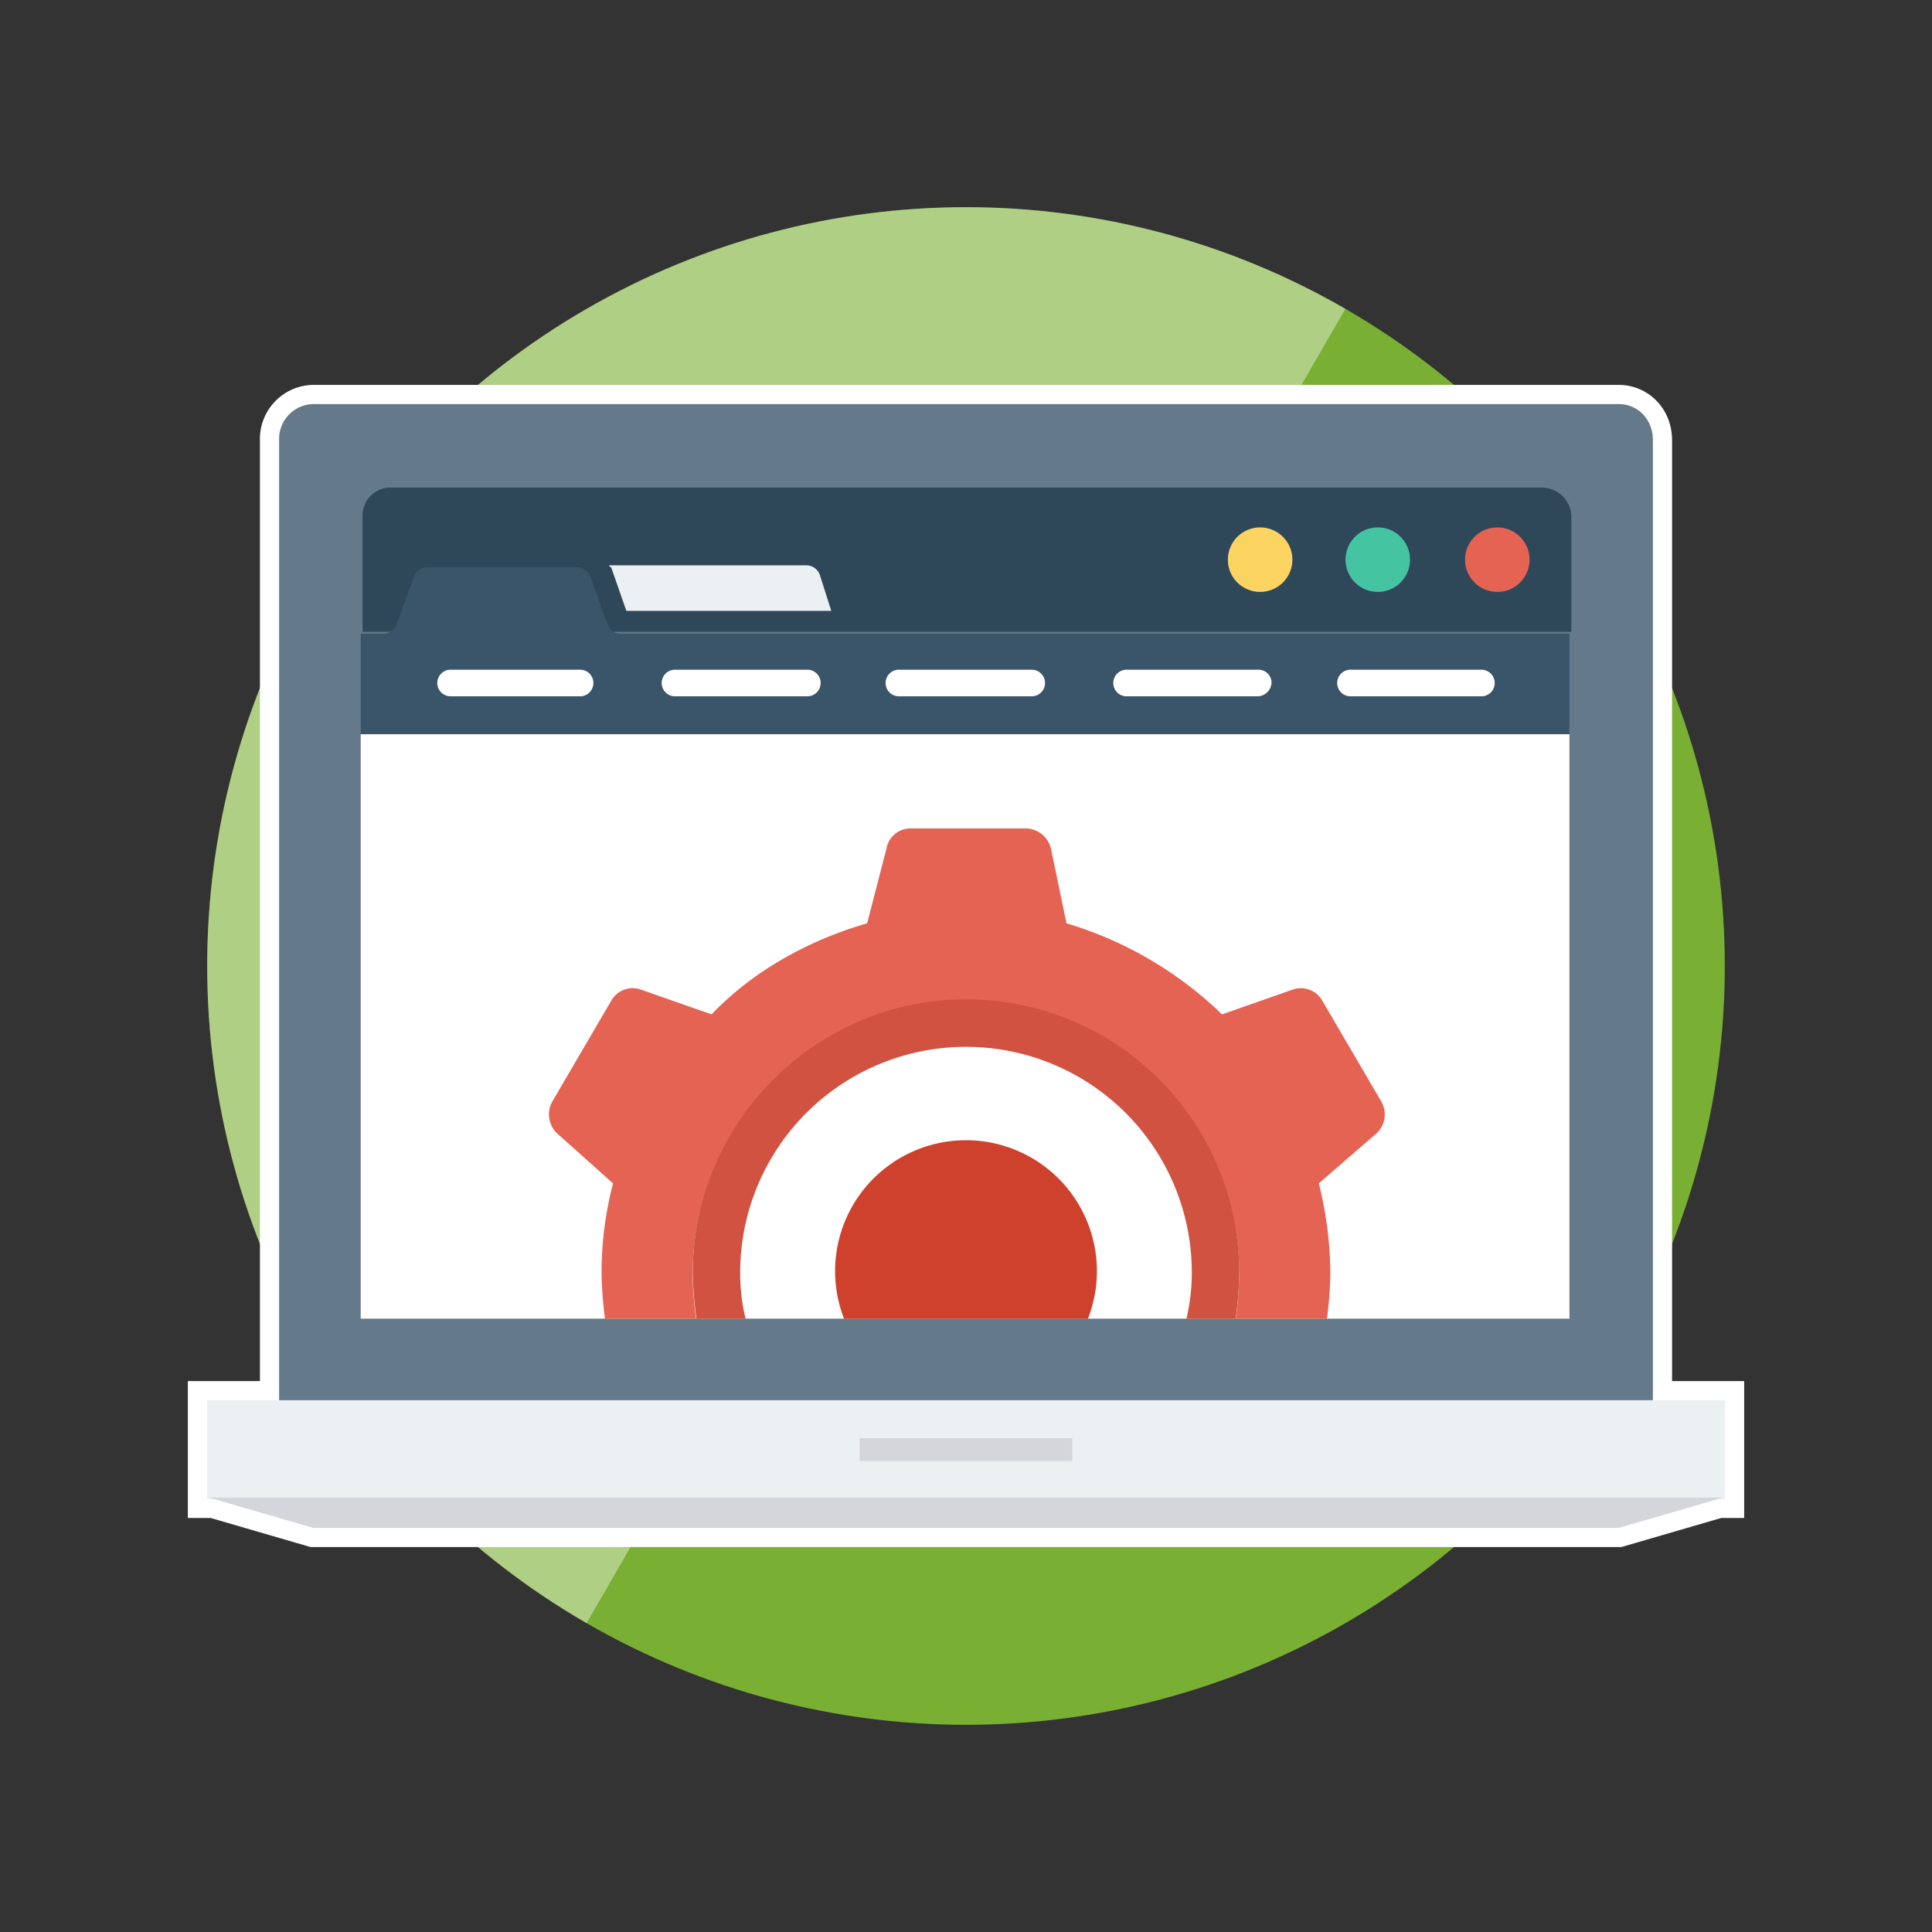 <svg xmlns="http://www.w3.org/2000/svg" xmlns:xlink="http://www.w3.org/1999/xlink" viewBox="0 0 504 504"><rect x="0" y="0" width="504" height="504" fill="#333333" stroke="none"/><defs><style>.a{fill:none;}.b{isolation:isolate;}.c{fill:#79af33;}.d{opacity:0.4;mix-blend-mode:overlay;}.e{clip-path:url(#a);}.f,.g{fill:#fff;}.g{stroke:#fff;stroke-miterlimit:10;stroke-width:10px;}.h{fill:#64798a;}.i{fill:#ebf0f3;}.j{fill:#d5d6db;}.k{fill:#2f4859;}.l{fill:#fcd462;}.m{fill:#44c4a1;}.n{fill:#e56353;}.o{fill:#3a556a;}.p{clip-path:url(#b);}.q{fill:#d15241;}.r{fill:#ce412d;}</style><clipPath id="a"><circle class="a" cx="252" cy="252" r="197.95"/></clipPath><clipPath id="b"><rect class="a" x="114.08" y="196.79" width="277.54" height="147.23"/></clipPath></defs><title>a2-image</title><g class="b"><circle class="c" cx="252" cy="252" r="197.95"/><g class="d"><g class="e"><polygon class="f" points="415.3 -30.85 88.7 534.85 -30.85 88.7 415.3 -30.85"/></g></g><path class="g" d="M450,365.28H431.19V114.81c0-5.44-4-9.4-8.91-9.4H82.21a9.1,9.1,0,0,0-9.4,9.4V365.28H54V391h1.7l26,7.57H422.28l26-7.57H450Z"/><path class="h" d="M431.19,114.81V365.28H72.81V114.81a9.1,9.1,0,0,1,9.4-9.4H422.28C427.23,105.41,431.19,109.37,431.19,114.81Z"/><rect class="i" x="54" y="365.28" width="396" height="25.74"/><polygon class="j" points="449.5 390.67 54.49 390.67 81.72 398.59 422.28 398.59 449.5 390.67"/><rect class="j" x="224.28" y="375.18" width="55.44" height="5.94"/><path class="k" d="M402,127.19H102a7.28,7.28,0,0,0-7.42,7.42v30.2H409.91v-30.2A7.72,7.72,0,0,0,402,127.19Z"/><circle class="l" cx="328.73" cy="146" r="8.42"/><circle class="m" cx="359.42" cy="146" r="8.42"/><circle class="n" cx="390.6" cy="146" r="8.42"/><path class="i" d="M163.4,159.36h53.46l-3-9.4a3.73,3.73,0,0,0-3.47-2.48H158.94a.48.48,0,0,0,.49.5Z"/><path class="o" d="M409.91,165.3h-248a3.72,3.72,0,0,1-3.46-2.47L154,150.45a3.72,3.72,0,0,0-3.46-2.47H111.42a3.72,3.72,0,0,0-3.46,2.47l-4.46,12.38A3.72,3.72,0,0,1,100,165.3H94.1v26.24H409.41V165.3Z"/><path class="f" d="M151.52,181.64H117.36a3.47,3.47,0,0,1,0-6.93h34.15a3.47,3.47,0,0,1,0,6.93Z"/><path class="f" d="M210.42,181.64H176.27a3.47,3.47,0,1,1,0-6.93h34.15a3.47,3.47,0,1,1,0,6.93Z"/><path class="f" d="M269.33,181.64H234.68a3.47,3.47,0,1,1,0-6.93h34.65a3.47,3.47,0,0,1,0,6.93Z"/><path class="f" d="M328.23,181.64H294.08a3.47,3.47,0,1,1,0-6.93h34.15a3.38,3.38,0,0,1,3.47,3.46A3.72,3.72,0,0,1,328.23,181.64Z"/><path class="f" d="M386.64,181.64H352.49a3.47,3.47,0,1,1,0-6.93h34.15a3.47,3.47,0,0,1,0,6.93Z"/><rect class="f" x="94.1" y="191.54" width="315.32" height="152.46"/><g class="p"><path class="n" d="M159.93,308.71a91.84,91.84,0,0,0-3,23.76,105.19,105.19,0,0,0,1,12.37h23.76a97.33,97.33,0,0,1-1-12.37A71.3,71.3,0,0,1,252,261.19c39.11,0,71.28,32.17,71.28,71.28a103.09,103.09,0,0,1-1,12.37h23.76a95.53,95.53,0,0,0,1-12.37,97.64,97.64,0,0,0-3-23.76l14.85-12.87a6.75,6.75,0,0,0,1.49-8.42l-15.35-26.23a6.43,6.43,0,0,0-7.92-3l-18.31,6.43a99.15,99.15,0,0,0-40.59-23.76l-4-19.3a6.87,6.87,0,0,0-6.44-5.45H237.65a6.38,6.38,0,0,0-6.44,5.45l-5,19.3c-15.35,4.46-29.7,12.38-40.59,23.76l-18.32-6.43a6.43,6.43,0,0,0-7.92,3l-15.34,26.23a6.86,6.86,0,0,0,1.48,8.42Z"/><path class="q" d="M194.58,344.35A49.88,49.88,0,0,1,193.09,332a58.91,58.91,0,0,1,117.82,0,52.91,52.91,0,0,1-1.49,12.38h12.87a97.35,97.35,0,0,0,1-12.38A71.29,71.29,0,0,0,252,260.69c-39.11,0-71.28,32.18-71.28,71.28a103.25,103.25,0,0,0,1,12.38Z"/><path class="r" d="M283.68,344.35a34.15,34.15,0,1,0-63.36,0Z"/></g></g></svg>
